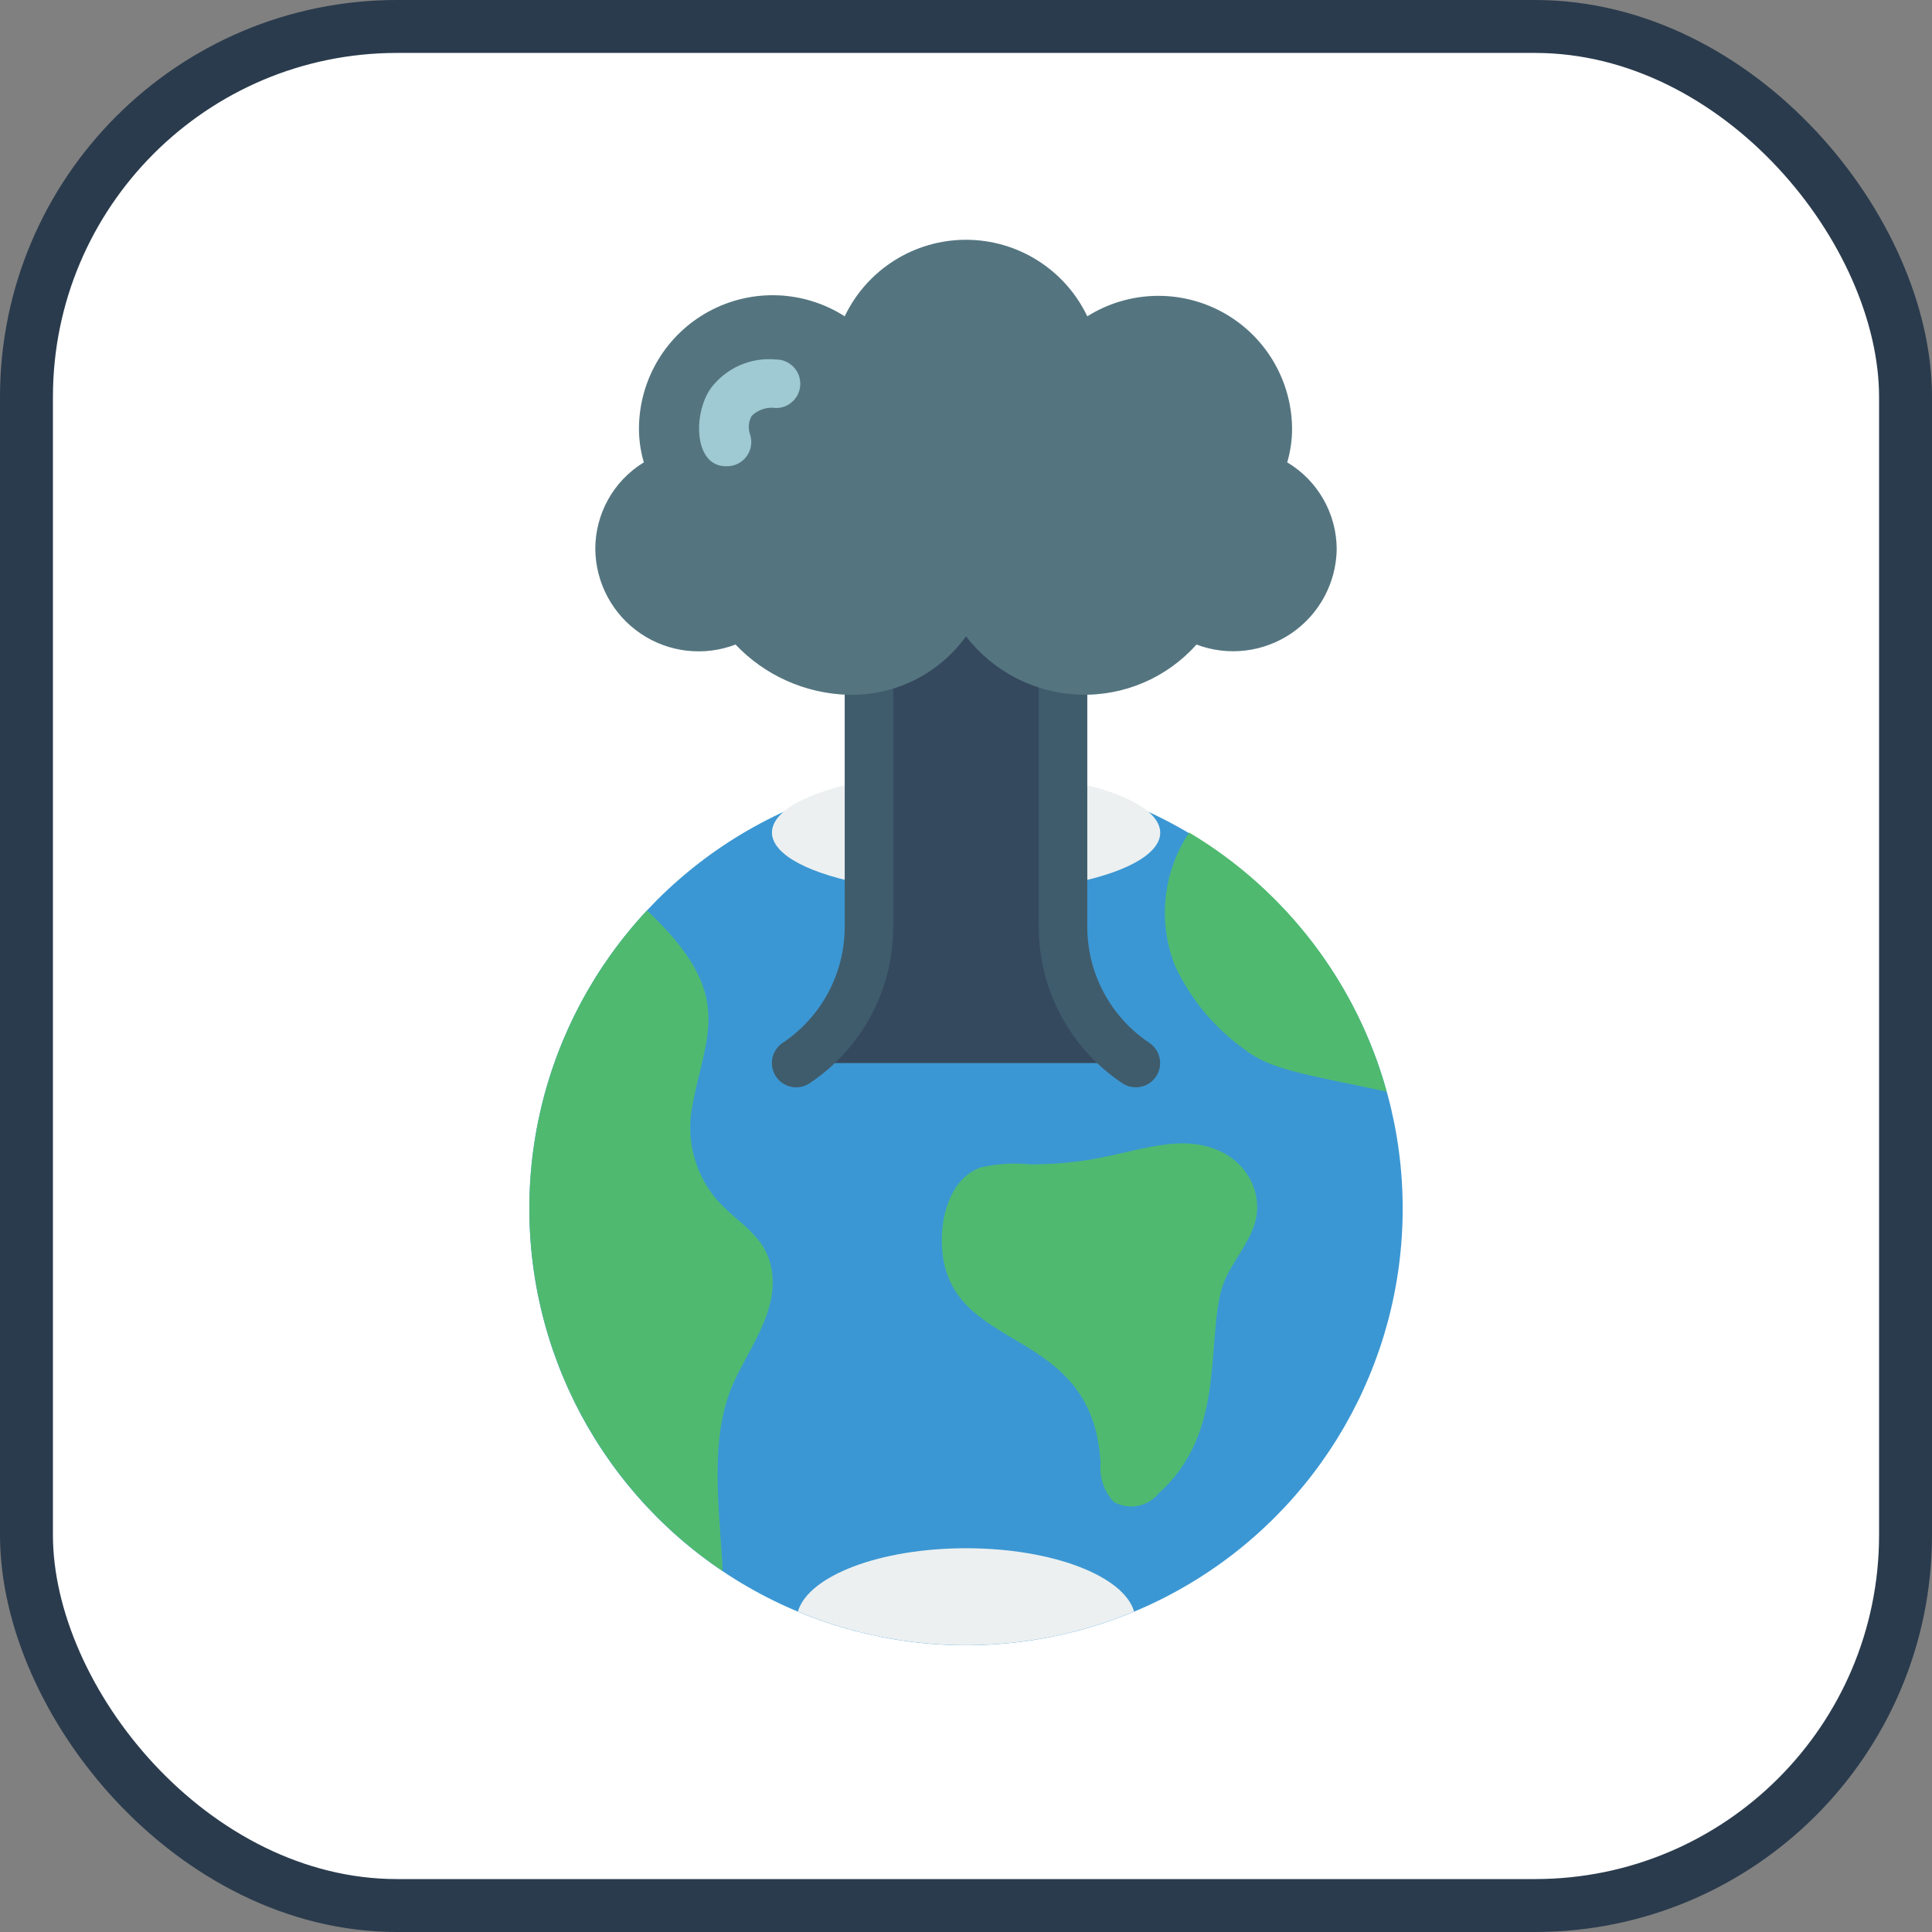 <?xml version="1.0" encoding="UTF-8"?>
<svg width="73px" height="73px" viewBox="0 0 73 73" version="1.1" xmlns="http://www.w3.org/2000/svg" xmlns:xlink="http://www.w3.org/1999/xlink">
    <rect x="0" y="0" width="73" height="73" fill="#808080" stroke="none"/>
    <!-- Generator: Sketch 51.3 (57544) - http://www.bohemiancoding.com/sketch -->
    <title>fundamentals/javascript/destructuring</title>
    <desc>Created with Sketch.</desc>
    <defs></defs>
    <g id="fundamentals/javascript/destructuring" stroke="none" stroke-width="1" fill="none" fill-rule="evenodd">
        <g id="Bitmap" transform="translate(2, 2)" fill="#FFFFFF" fill-rule="nonzero" stroke="#2A3B4D" stroke-width="2">
            <rect id="Mask" x="-1" y="-1" width="71" height="71" rx="14"></rect>
        </g>
        <g id="apocalypse" transform="translate(20, 9)" fill-rule="nonzero">
            <circle id="Oval" fill="#3B97D3" cx="16.5" cy="36.667" r="16.5"></circle>
            <path d="M24.117,34.237 C22.532,34.421 21.523,34.98 18.957,34.998 C18.325,34.933 17.688,34.971 17.068,35.108 C15.932,35.502 15.519,36.942 15.592,38.124 C15.84,42.231 21.276,40.966 21.587,46.273 C21.531,46.814 21.712,47.352 22.082,47.749 C22.65,48.07 23.367,47.934 23.778,47.428 C26.226,45.219 25.612,42.167 26.107,39.893 C26.327,38.913 27.078,38.225 27.39,37.29 C27.885,35.851 26.73,33.917 24.117,34.237 Z" id="Shape" fill="#4FBA6F"></path>
            <path d="M12.833,20.478 C8.094,21.331 7.92,23.439 12.494,24.374 C15.141,24.874 17.859,24.874 20.506,24.374 C25.089,23.457 24.915,21.331 20.167,20.478 L12.833,20.478 Z" id="Shape" fill="#ECF0F1"></path>
            <path d="M22.852,51.892 C18.787,53.588 14.213,53.588 10.148,51.892 C10.542,50.545 13.237,49.5 16.5,49.5 C19.763,49.5 22.458,50.545 22.852,51.892 Z" id="Shape" fill="#ECF0F1"></path>
            <path d="M7.773,43.129 C6.756,45.247 7.187,47.978 7.306,50.362 C3.292,47.666 0.662,43.346 0.111,38.542 C-0.439,33.738 1.145,28.934 4.446,25.401 C7.856,28.609 6.646,30.076 6.151,32.826 C5.924,34.037 6.239,35.286 7.013,36.245 C7.847,37.253 9.011,37.657 9.176,39.123 C9.341,40.59 8.378,41.846 7.773,43.129 Z" id="Shape" fill="#4FBA6F"></path>
            <path d="M32.395,32.248 C29.223,31.57 27.968,31.414 26.977,30.617 C25.868,29.814 24.981,28.741 24.402,27.5 C23.738,25.834 23.937,23.949 24.933,22.458 C28.59,24.637 31.264,28.145 32.395,32.248 Z" id="Shape" fill="#4FBA6F"></path>
            <path d="M22.917,31.167 C21.199,30.019 20.167,28.09 20.167,26.024 L20.167,14.456 L12.833,14.456 L12.833,26.024 C12.833,28.09 11.801,30.019 10.083,31.167 L22.917,31.167 Z" id="Shape" fill="#35495E"></path>
            <path d="M10.083,32.083 C9.68,32.084 9.323,31.821 9.205,31.435 C9.087,31.049 9.235,30.631 9.57,30.406 C11.035,29.429 11.915,27.785 11.917,26.024 L11.917,14.474 C11.917,13.968 12.327,13.557 12.833,13.557 C13.34,13.557 13.75,13.968 13.75,14.474 L13.75,26.024 C13.751,28.395 12.568,30.61 10.597,31.927 C10.445,32.029 10.266,32.084 10.083,32.083 Z" id="Shape" fill="#3F5C6C"></path>
            <path d="M22.917,32.083 C22.734,32.084 22.555,32.029 22.403,31.927 C20.432,30.61 19.249,28.395 19.25,26.024 L19.25,14.447 C19.25,13.94 19.66,13.53 20.167,13.53 C20.673,13.53 21.083,13.94 21.083,14.447 L21.083,26.024 C21.085,27.785 21.965,29.429 23.43,30.406 C23.765,30.631 23.913,31.049 23.795,31.435 C23.677,31.821 23.32,32.084 22.917,32.083 Z" id="Shape" fill="#3F5C6C"></path>
            <path d="M30.507,11.752 C30.488,13.027 29.848,14.213 28.794,14.93 C27.739,15.647 26.401,15.805 25.208,15.354 C24.088,16.613 22.465,17.307 20.781,17.247 C19.097,17.186 17.527,16.378 16.5,15.043 C15.466,16.478 13.786,17.305 12.018,17.252 C10.414,17.199 8.896,16.517 7.792,15.354 C6.599,15.81 5.258,15.654 4.202,14.936 C3.146,14.218 2.508,13.029 2.493,11.752 C2.489,10.413 3.184,9.168 4.327,8.47 C4.2,8.042 4.139,7.597 4.143,7.15 C4.164,5.314 5.178,3.634 6.794,2.762 C8.409,1.889 10.37,1.962 11.917,2.952 C12.76,1.185 14.543,0.06 16.5,0.06 C18.457,0.06 20.24,1.185 21.083,2.952 C22.628,1.982 24.576,1.92 26.179,2.789 C27.782,3.659 28.792,5.326 28.82,7.15 C28.825,7.597 28.763,8.042 28.637,8.47 C29.793,9.159 30.503,10.405 30.507,11.752 Z" id="Shape" fill="#547580"></path>
            <path d="M7.425,8.617 C6.233,8.617 6.169,6.673 6.848,5.683 C7.422,4.908 8.362,4.49 9.322,4.583 C9.829,4.583 10.239,4.994 10.239,5.5 C10.239,6.006 9.829,6.417 9.322,6.417 C8.988,6.367 8.649,6.475 8.406,6.71 C8.282,6.924 8.258,7.183 8.342,7.416 C8.436,7.703 8.382,8.017 8.199,8.257 C8.016,8.497 7.726,8.632 7.425,8.617 Z" id="Shape" fill="#9FC9D3"></path>
        </g>
    </g>
</svg>